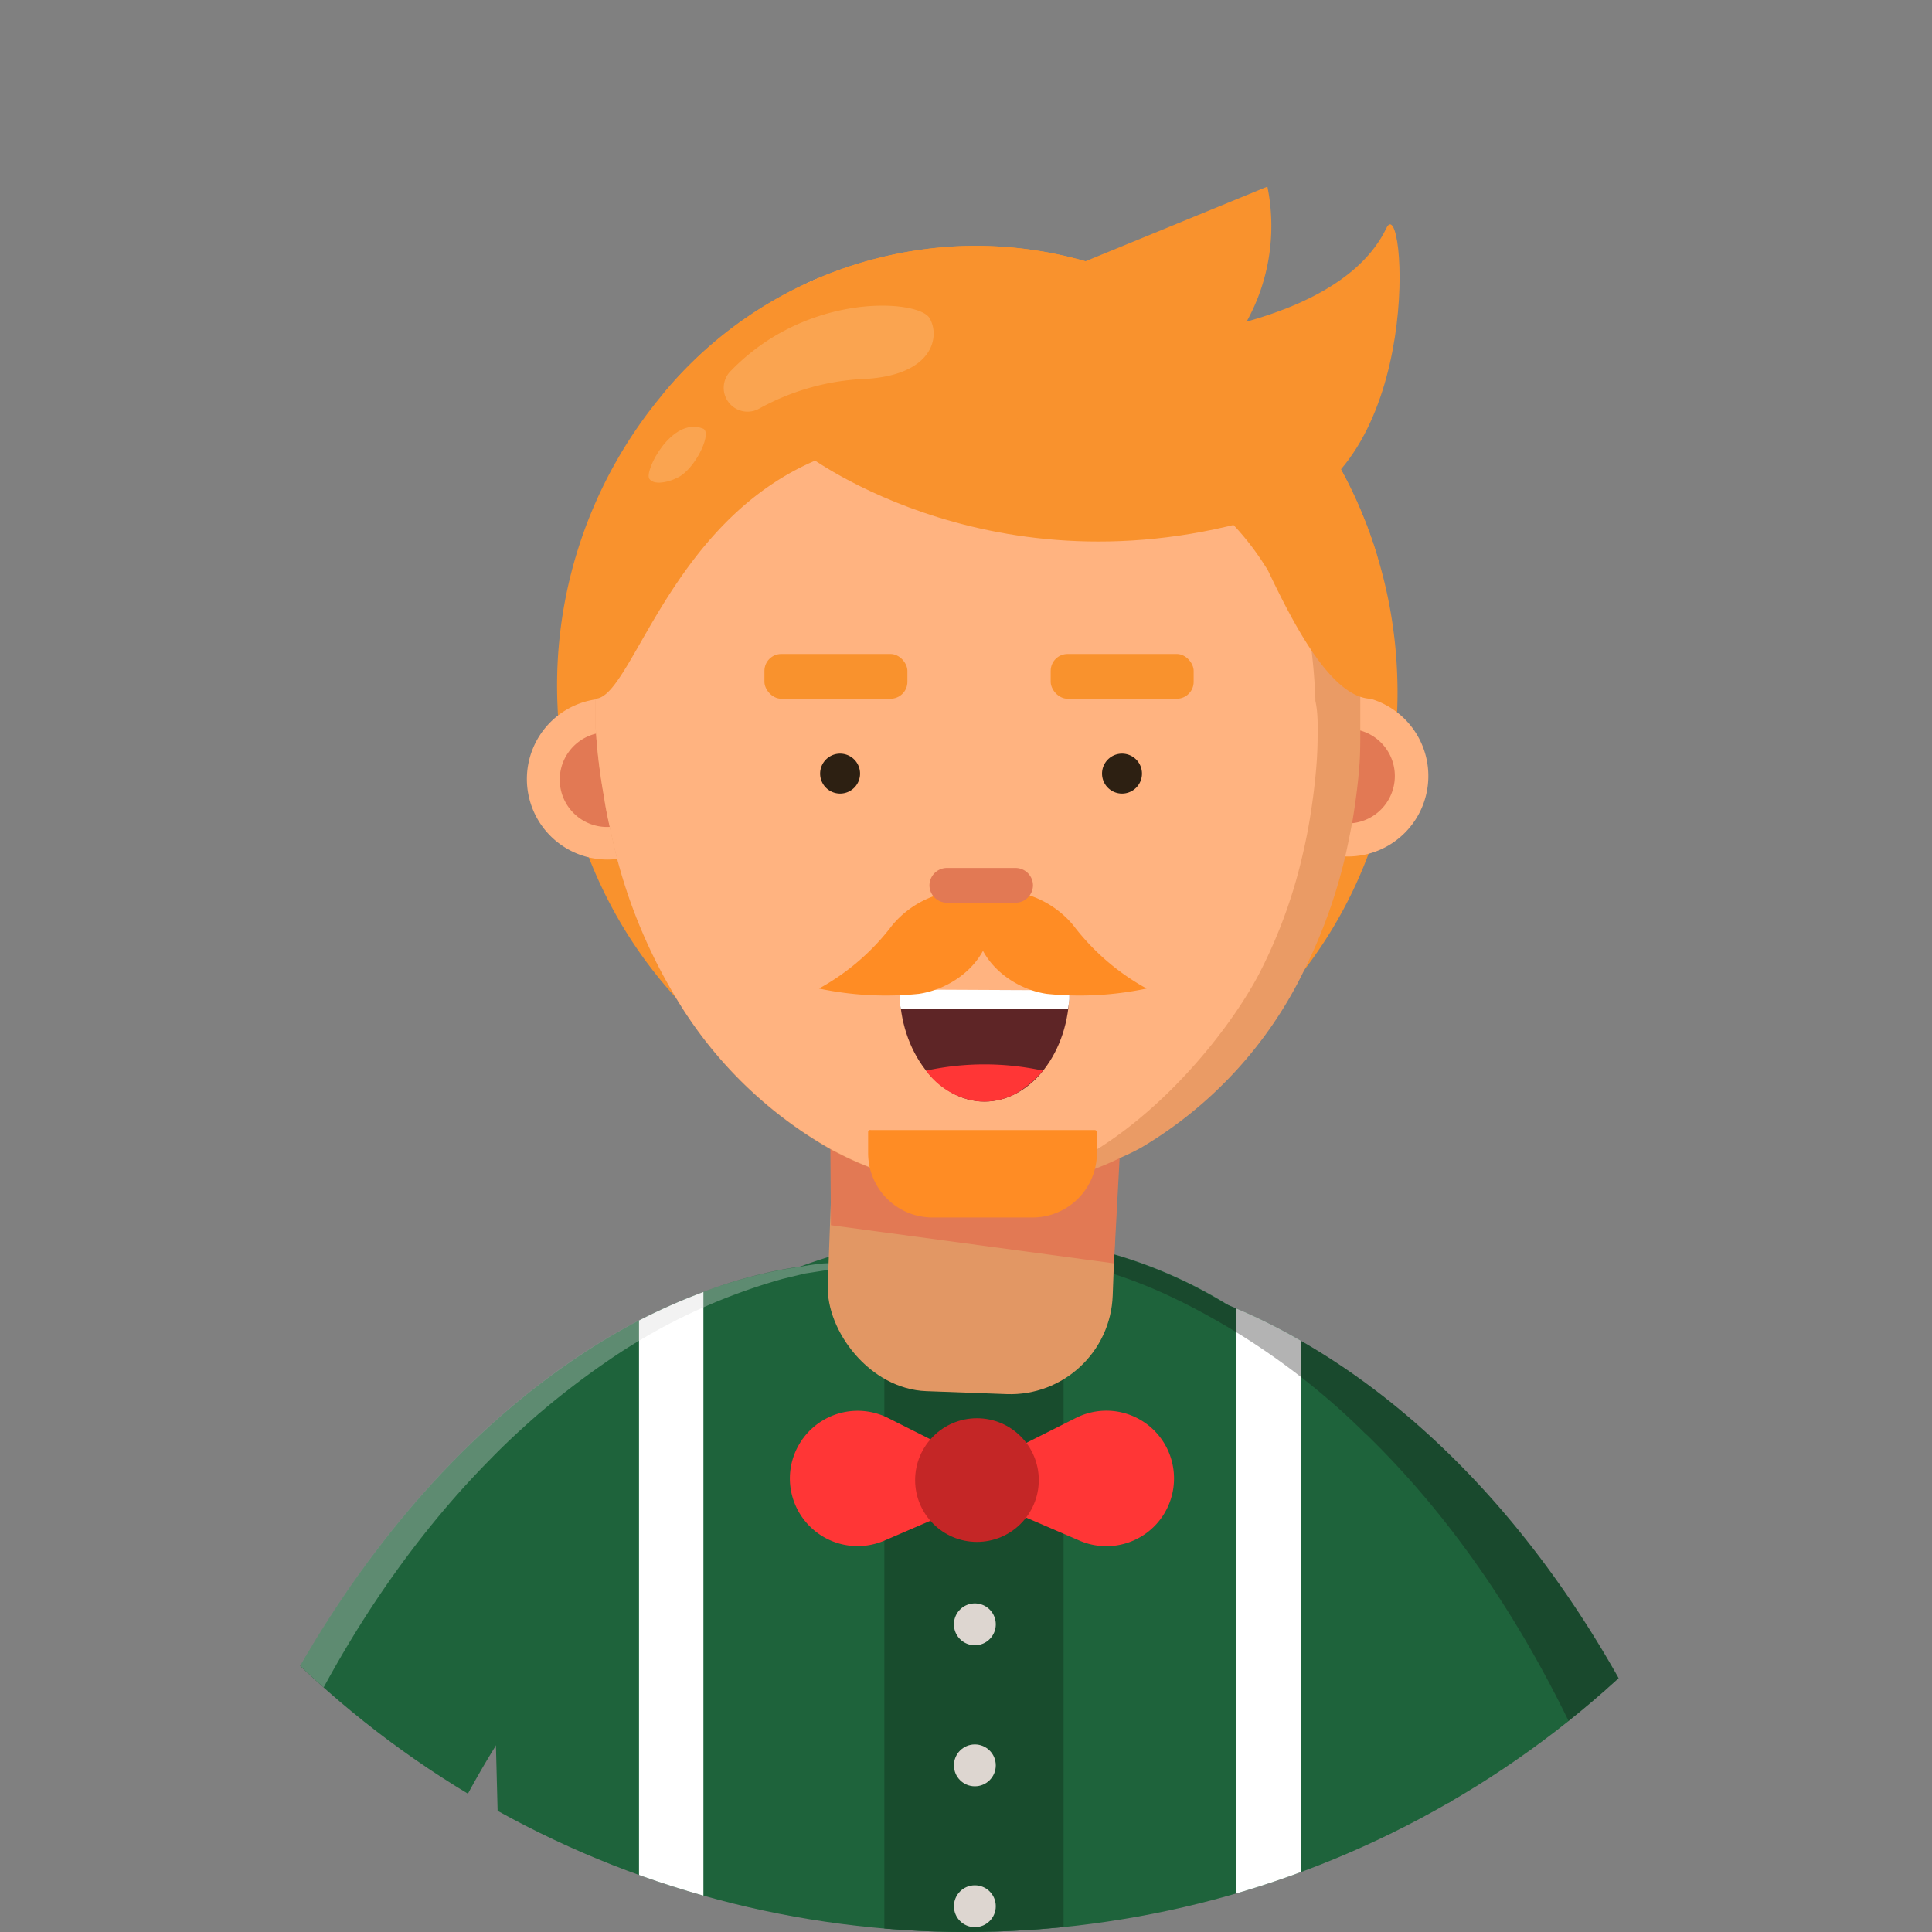 <svg id="Avatars" xmlns="http://www.w3.org/2000/svg" xmlns:xlink="http://www.w3.org/1999/xlink" viewBox="0 0 120 120"><rect x="0" y="0" width="120" height="120" fill="#808080" stroke="none"/><defs><clipPath id="clip-path"><circle cx="60" cy="60" r="60" style="fill:none"/></clipPath><clipPath id="clip-path-2"><circle cx="60" cy="-76" r="60" transform="translate(71.31 20.17) rotate(-45)" style="fill:none"/></clipPath></defs><title>avatar</title><g style="clip-path:url(#clip-path)"><circle cx="60" cy="60" r="60" style="fill:none"/><path d="M20.6,138.12c2-12.81,5.75-22.56,10.2-29.7A43.92,43.92,0,0,1,39.72,97.9a29.83,29.83,0,0,1,4-2.89,19.5,19.5,0,0,1,8.47-3l-.59-13.17v-.4c-.63,0-1.27.12-1.92.23a28.75,28.75,0,0,0-6,1.58,36.83,36.83,0,0,0-4,1.77C26.33,89,12.2,106.39,7.57,137Q14.13,137.37,20.6,138.12Z" style="fill:#1e633b"/><path d="M80.8,99.5a49,49,0,0,1,9.32,12.77s0,0,0,0c4.65,8.93,8.24,21.18,9.21,37.4,4.36-.14,8.72-.36,13.08-.57C110.2,112.24,95.33,91.6,80.8,83.28a34.93,34.93,0,0,0-4-2c-.21-.1-.43-.18-.64-.27,0,0,0,0,0,0A29.39,29.39,0,0,0,69,79.1c-.49-.08-1-.13-1.46-.16L66.57,92a21.18,21.18,0,0,1,10.26,4.18A35.87,35.87,0,0,1,80.8,99.5Z" style="fill:#1e633b"/><path d="M83.77,149.71c1.89.08,3.78.12,5.68.13l.69-37.54.11-6.28A29.3,29.3,0,0,0,76.19,81s0,0,0,0a28.49,28.49,0,0,0-7.37-3.2,28.93,28.93,0,0,0-7.78-1H60A29.26,29.26,0,0,0,30.74,106l.87,33.62C49.08,142.39,66.32,146.59,83.77,149.71Z" style="fill:#1e633b"/><path d="M43.69,141.75V80.25a37,37,0,0,0-4,1.77v59C41,141.25,42.37,141.5,43.69,141.75Z" style="fill:#fff"/><path d="M80.8,149.16V83.28a34.81,34.81,0,0,0-4-2v67.11Z" style="fill:#fff"/><path d="M66.06,146.26V83.81H54.93V144Z" style="fill:#184c2d"/><path d="M60.68,90.85l-5.53-2.78a4.21,4.21,0,0,0-6.09,3.76h0a4.21,4.21,0,0,0,5.87,3.86l5.75-2.48Z" style="fill:#ff3636"/><path d="M61.3,90.85l5.53-2.78a4.2,4.2,0,0,1,6.09,3.76h0a4.2,4.2,0,0,1-5.87,3.86L61.3,93.21Z" style="fill:#ff3636"/><circle cx="60.68" cy="91.93" r="3.84" style="fill:#c42626"/><path d="M61.85,100.89a1.3,1.3,0,1,1-1.3-1.3A1.3,1.3,0,0,1,61.85,100.89Z" style="fill:#ddd6d0"/><circle cx="60.55" cy="109.65" r="1.3" style="fill:#ddd6d0"/><circle cx="60.55" cy="118.4" r="1.3" style="fill:#ddd6d0"/><g style="opacity:0.34"><path d="M9.93,137.16c3.2-22,11.26-37.15,20.51-46.51.9-.93,1.84-1.8,2.77-2.62A50.25,50.25,0,0,1,37.5,84.7a36.5,36.5,0,0,1,11.13-5.27l0,0L50,79.1s0,0,0,0l1.54-.24v-.4c-.63,0-1.27.12-1.92.23a28.75,28.75,0,0,0-6,1.58,36.83,36.83,0,0,0-4,1.77C26.33,89,12.2,106.39,7.57,137Z" style="fill:#d8d8d8"/></g><g style="opacity:0.32"><path d="M73.34,80.84a.38.38,0,0,1,.13.06,0,0,0,0,1,0,0,44.33,44.33,0,0,1,11.32,8.13c.13.11.26.24.39.37,11.14,11,20.65,30.41,22.16,60l5.07-.24C110.2,112.24,95.33,91.6,80.8,83.28a34.93,34.93,0,0,0-4-2c-.21-.1-.43-.18-.64-.27,0,0,0,0,0,0a28.49,28.49,0,0,0-7.37-3.2L68,77.74l-.08,1c.37.09.73.21,1.11.34A30,30,0,0,1,73.34,80.84Z" style="fill:#111"/></g><rect x="51.64" y="61.31" width="17.71" height="25.19" rx="6.36" transform="translate(2.76 -2.17) rotate(2.11)" style="fill:#e29764"/><polygon points="51.55 67.79 69.6 70.85 69.19 78.47 51.61 76.1 51.55 67.79" style="fill:#e27954"/><path d="M61.8,70.38C47.4,71,35.23,59.09,34.63,43.87A28.19,28.19,0,0,1,41.24,24.4,25.32,25.32,0,0,1,59.6,15.29c11.91-.47,22.29,7.56,25.87,19a28.92,28.92,0,0,1,1.31,7.56C87.38,57,76.2,69.81,61.8,70.38Z" style="fill:#f9922d"/><path d="M42.63,49.36a5,5,0,1,1-4-5.89A5,5,0,0,1,42.63,49.36Z" style="fill:#ffb380"/><path d="M40.59,49a2.94,2.94,0,1,1-2.32-3.46A2.94,2.94,0,0,1,40.59,49Z" style="fill:#e27954"/><path d="M88.62,49.18a5,5,0,1,1-4-5.9A5,5,0,0,1,88.62,49.18Z" style="fill:#ffb380"/><path d="M86.58,48.77a2.94,2.94,0,1,1-2.32-3.45A2.93,2.93,0,0,1,86.58,48.77Z" style="fill:#e27954"/><path d="M84.42,47.74s0,0,0,0c-.09,1.07-.23,2.12-.4,3.16-.13.71-.27,1.42-.42,2.1A32.28,32.28,0,0,1,81,60.27s0,0,0,0a25.9,25.9,0,0,1-10.1,11c-.41.23-.83.43-1.26.62a19,19,0,0,1-7.67,1.94,16.17,16.17,0,0,1-2.09,0,20.2,20.2,0,0,1-7.43-2l-.69-.35a26.31,26.31,0,0,1-9.82-9.58s0,0,0,0a32.66,32.66,0,0,1-4-10.26c-.16-.68-.31-1.39-.41-2.09A35.81,35.81,0,0,1,37,45.23c0-.42,0-.87,0-1.29s0-.94,0-1.4a0,0,0,0,1,0,0c0-.21,0-.42,0-.63.54-10.63,5.63-19.71,12.94-24.2a0,0,0,0,1,0,0c2.75-1.65,6.17.26,9.42.05.17,0,.08-.35.27-.36,3.39-.14,6.54-2,9.53-.52,0,0,0,0,0,0C77.75,21.06,84,31.23,84.49,43.33v.14c0,.73,0,1.45,0,2.17S84.48,47.05,84.42,47.74Z" style="fill:#ea9b65"/><path d="M81.84,45.64q0,1.06-.09,2.1h0c-.09,1.07-.23,2.12-.4,3.16-.12.71-.26,1.42-.42,2.1a31.31,31.31,0,0,1-2.61,7.26s0,0,0,0c-2.41,4.78-10.16,14.08-18.45,13.54a20.2,20.2,0,0,1-7.43-2l-.69-.35a26.31,26.31,0,0,1-9.82-9.58s0,0,0,0a32.66,32.66,0,0,1-4-10.26c-.16-.68-.31-1.39-.41-2.09A35.81,35.81,0,0,1,37,45.23c0-.42,0-.87,0-1.29s0-.94,0-1.4a0,0,0,0,1,0,0c0-.21,0-.42,0-.63.54-10.63,5.63-19.71,12.94-24.2a0,0,0,0,1,0,0c2.75-1.65,6.8-.24,10-.45,2.64.18,4.16-1.56,6.51-.38,0,0,0,0,0,0,8.51,4.24,14.78,14.41,15.25,26.51v.14C81.85,44.2,81.85,44.92,81.84,45.64Z" style="fill:#ffb380"/><path d="M53.42,48.05a1.24,1.24,0,1,1-1.23-1.24A1.24,1.24,0,0,1,53.42,48.05Z" style="fill:#2d2012"/><path d="M70.93,48.05a1.24,1.24,0,1,1-1.24-1.24A1.24,1.24,0,0,1,70.93,48.05Z" style="fill:#2d2012"/><path d="M86.64,42.84c-3.1,2.52-6.28-4.06-7.92-7.48l-.11-.16a16.6,16.6,0,0,0-13.75-7.82L58,27.23C41.41,27,39.4,45.89,36.35,43.12c0,0-3.35-5.21,4.21-17.66.23-.37.45-.72.68-1.06A25.32,25.32,0,0,1,59.6,15.29c11.91-.47,22.29,7.56,25.87,19,.33,1.3.53,2.48.78,3.6l0,0V38A15.71,15.71,0,0,1,86.64,42.84Z" style="fill:#f9922d"/><path d="M50.11,28.25s12.08,9.19,29.29,3.56c9.18-3,7.88-20.07,6.71-17.64C82.83,21,68.76,21.29,68.76,21.29Z" style="fill:#f9922d"/><path d="M61.53,25.59s7.59,2.61,12.93-2.06a12.26,12.26,0,0,0,4.26-11.94l-14.5,5.95Z" style="fill:#f9922d"/><g style="opacity:0.17"><path d="M45.43,23a1.48,1.48,0,0,0,1.67,2.41,14.86,14.86,0,0,1,6.32-1.86c4.56-.14,5-2.66,4.31-3.8S50.2,18.1,45.43,23Z" style="fill:#fff"/></g><g style="opacity:0.17"><path d="M43.66,26.62c.57.22-.33,2.2-1.33,2.9-.49.35-1.67.71-2,.22S41.73,25.86,43.66,26.62Z" style="fill:#fff"/></g><rect x="47.48" y="40.62" width="8.88" height="2.78" rx="1.05" style="fill:#f9922d"/><rect x="65.26" y="40.62" width="8.88" height="2.78" rx="1.05" style="fill:#f9922d"/><path d="M61.15,61.51l5.27.05c0,3.77-2.39,6.86-5.27,6.86s-5.27-3.12-5.27-6.91Z" style="fill:#5e2526"/><path d="M55.88,61.46s0,.52,0,.67.07.53.07.53H66.34s.07-.45.08-.6,0-.55,0-.55Z" style="fill:#fff"/><path d="M57.52,66.5a17.13,17.13,0,0,1,7.26,0,6.72,6.72,0,0,1-1.71,1.44,4.2,4.2,0,0,1-2.34.46A4.7,4.7,0,0,1,57.52,66.5Z" style="fill:#ff3636"/><path d="M61.09,55.4a6,6,0,0,0-5.68,2.08,14.35,14.35,0,0,1-4.54,3.92,20.1,20.1,0,0,0,6.2.33C59.9,61.31,62.61,58.57,61.09,55.4Z" style="fill:#ff8c24"/><path d="M61,55.4a6,6,0,0,1,5.67,2.08,14.44,14.44,0,0,0,4.55,3.92,20.18,20.18,0,0,1-6.21.33C62.21,61.31,59.51,58.57,61,55.4Z" style="fill:#ff8c24"/><path d="M63.07,56.07H58.82A1.09,1.09,0,0,1,57.73,55h0a1.09,1.09,0,0,1,1.09-1.09h4.25A1.09,1.09,0,0,1,64.16,55h0A1.09,1.09,0,0,1,63.07,56.07Z" style="fill:#e27954"/><path d="M54.09,70.19H68a.13.13,0,0,1,.13.13v1.3a4,4,0,0,1-4,4H57.92a4,4,0,0,1-4-4v-1.3A.13.13,0,0,1,54.09,70.19Z" style="fill:#ff8c24"/></g><g style="clip-path:url(#clip-path-2)"><path d="M84.34,2.89A33.59,33.59,0,0,0,92.89-19.5,33.77,33.77,0,0,0,59.12-53.27,33.76,33.76,0,0,0,25.36-19.5,33.58,33.58,0,0,0,30-2.42,482.74,482.74,0,0,1,84.34,2.89Z" style="fill:#195e95"/><path d="M70-52.06s0,0,0,0c.25.16.51.35.79.54l.06.06a44.29,44.29,0,0,1,7.9,7.38,56,56,0,0,1,4.12,5.59l.07.12C84-36.75,85.06-35,86.06-33a70.5,70.5,0,0,1,3.21,7.19c.65,1.7,1.27,3.51,1.84,5.42a106.19,106.19,0,0,1,4.21,25l4.41.74c2.64.45,5.26,1,7.88,1.49a116.46,116.46,0,0,0-6.1-34.31c-.64-1.86-1.34-3.62-2.05-5.3A75,75,0,0,0,86.06-54c-1-1.1-2-2.09-2.89-3l0,0,0-.05c-2-2-13-2-13-2l-.21.47h0l-.9,2-1.41,3.08a.05.05,0,0,1,0,0A21,21,0,0,1,70-52.06Z" style="fill:#ffb380"/><path d="M86.93,3.28l-.42-27.63-.45-29.07a1.47,1.47,0,0,0-.4-1c-.84-.93-1.67-1.78-2.49-2.56l0,0,0-.05a7.07,7.07,0,0,0-.83-.66,45,45,0,0,0-10.73-4.57c-1.09-.12-4.4-.33-4.4-.33l.33,1.22c0,3.68-3.32,6.71-7.4,6.76h-.11c-4.48,0-8.15-3.3-8.14-7.37v-.72s-4.13.35-4.5.47c-1.22.09-7.2,2.49-10,4.42a10,10,0,0,0-1,.78l-.05.05,0,0c-.25.23-.49.45-.73.69s-.49.49-.73.75l-.33.35-1.19,2.9-.43,28-.34,22A496.58,496.58,0,0,1,86.93,3.28Z" style="fill:#f7468e"/><path d="M78.51,2V-37.4a5.77,5.77,0,0,0-5.77-5.78h-26A5.78,5.78,0,0,0,41-37.4V-1.87C53.52-1.07,66.05.29,78.51,2Z" style="fill:#262626"/><path d="M73.24,1.33V-43.18H69.75V.88C70.91,1,72.08,1.17,73.24,1.33Z" style="fill:#f2f3f4"/><g style="opacity:0.14"><path d="M86.93,3.28l-.41-26.62a9.43,9.43,0,0,0-5.61,8.63V2.38C82.92,2.67,84.92,3,86.93,3.28Z"/></g></g></svg>